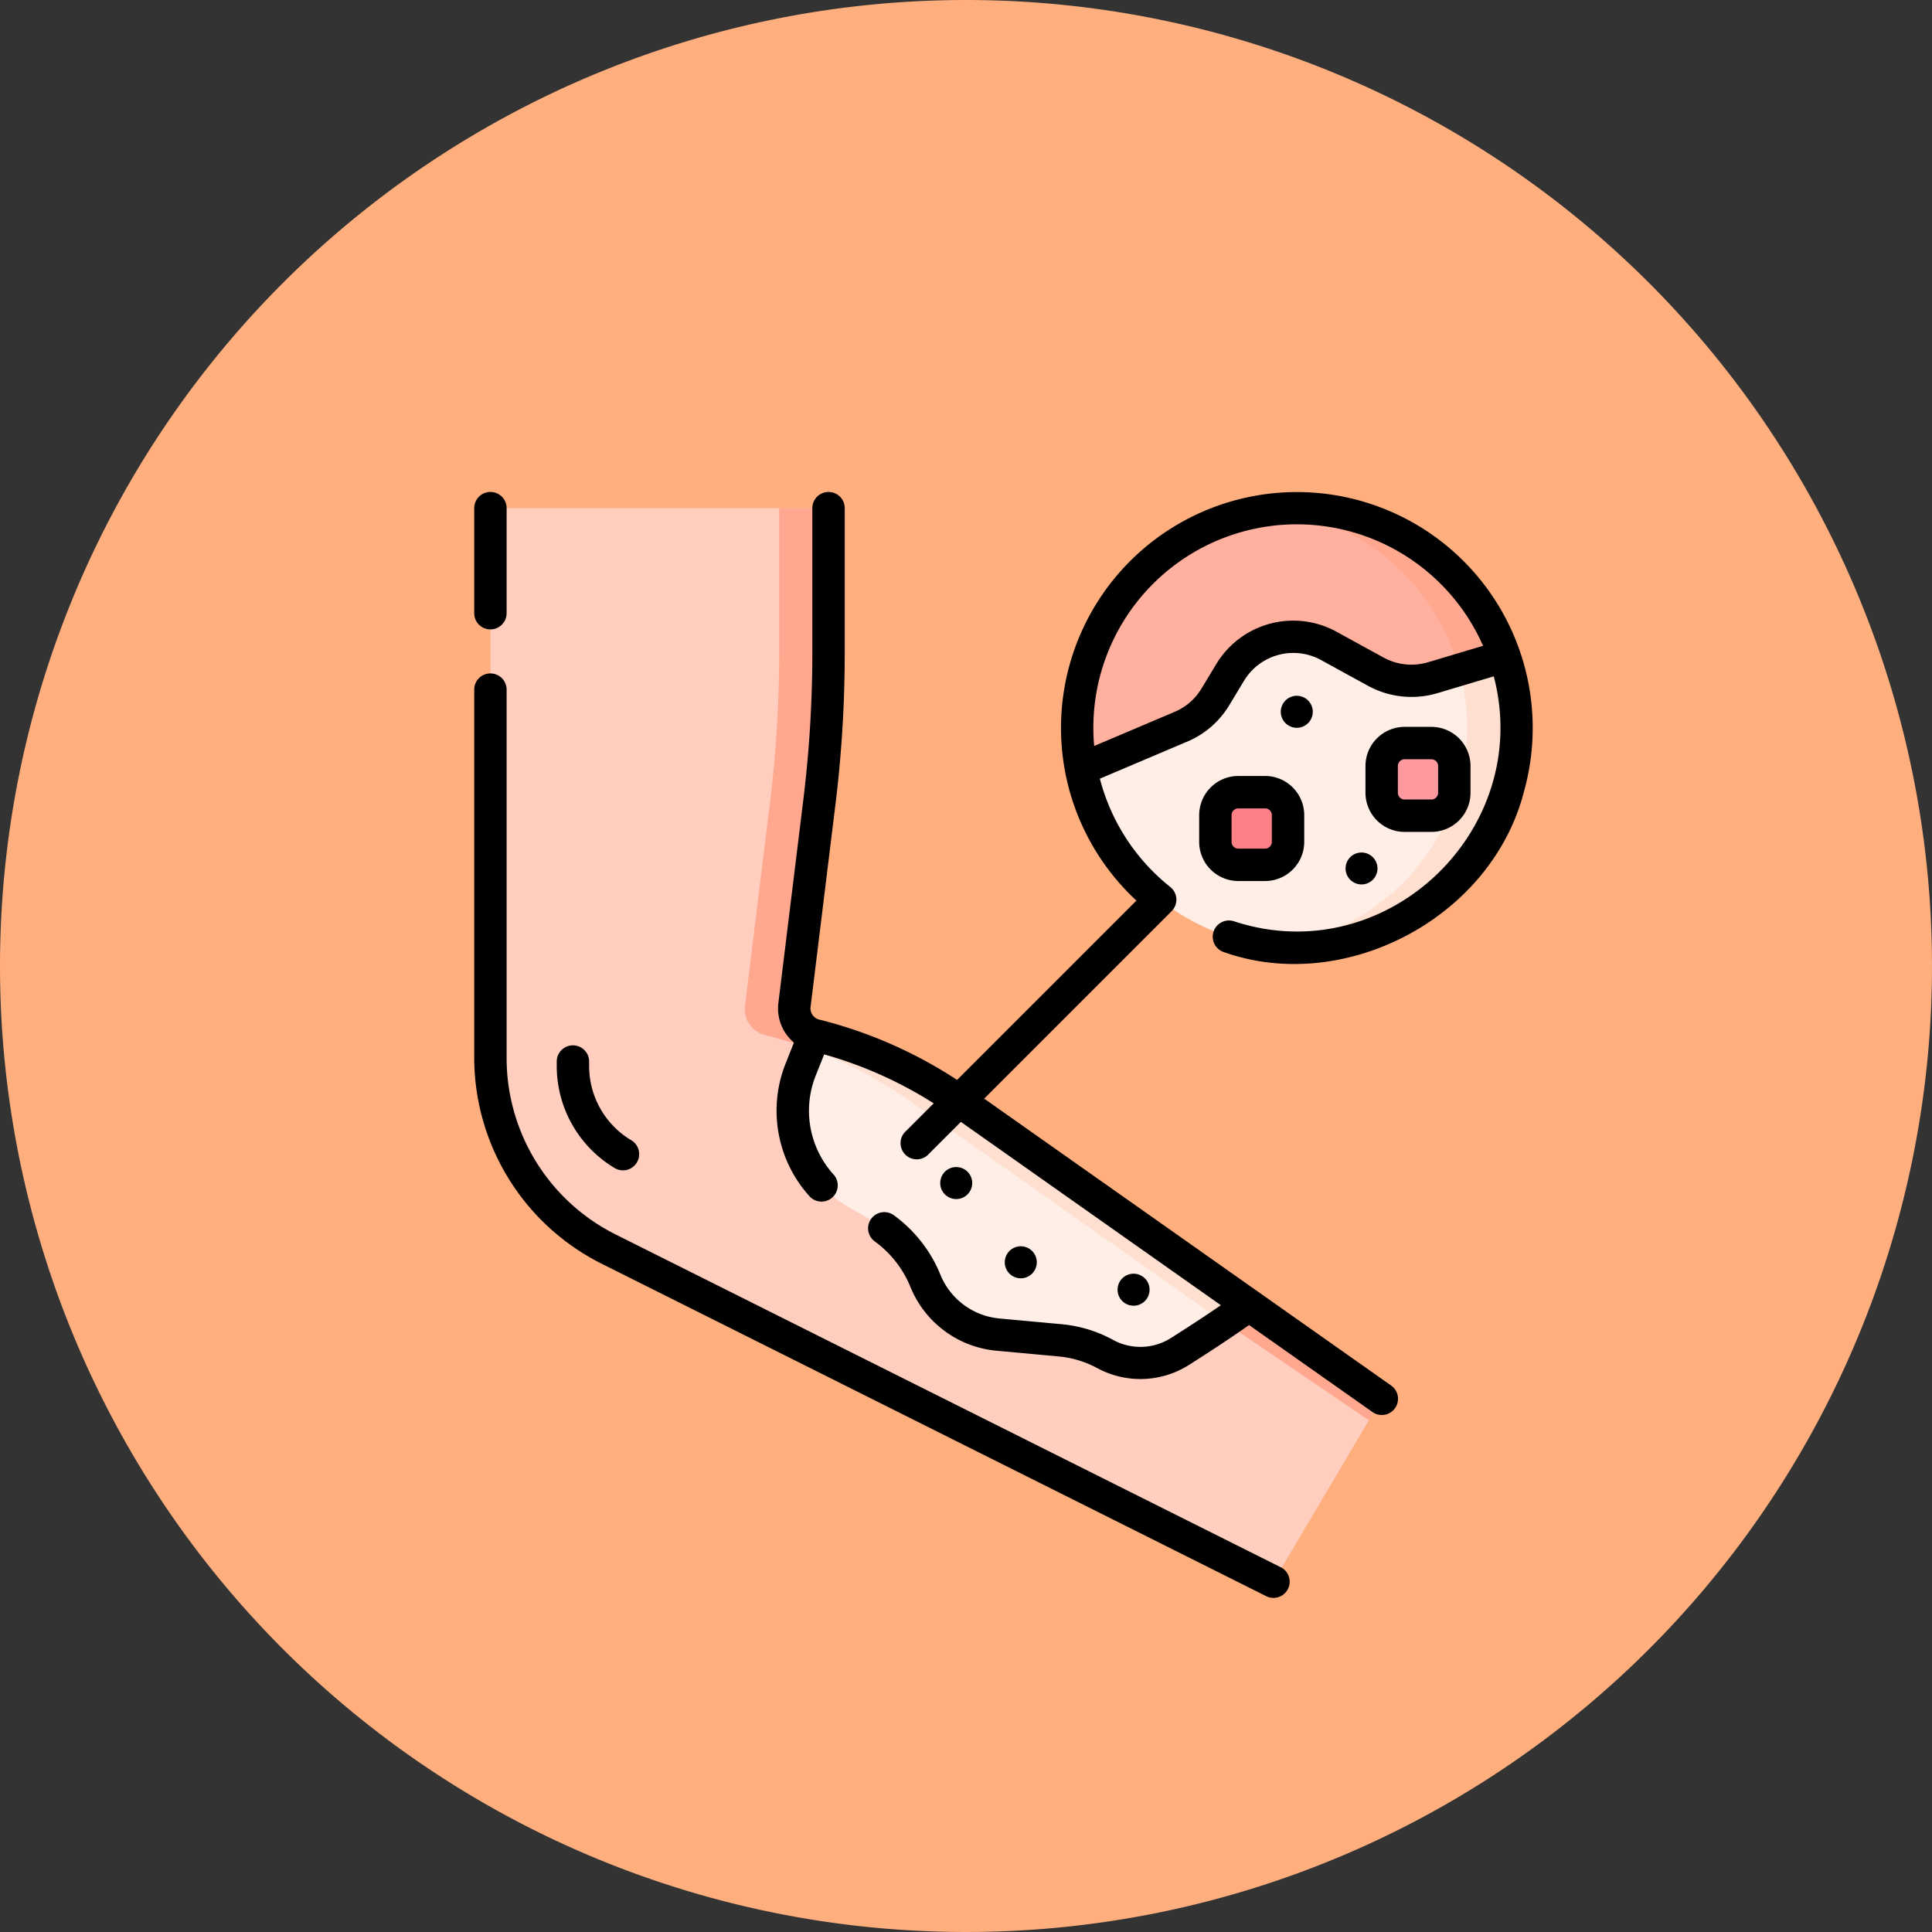 <svg xmlns="http://www.w3.org/2000/svg" width="169" height="169" viewBox="0 0 169 169">
  <rect x="0" y="0" width="169" height="169" fill="#333333" stroke="none"/>
  <g id="Group_1078445" data-name="Group 1078445" transform="translate(-384.743 -2057.999)">
    <g id="Group_159182" data-name="Group 159182" transform="translate(384.743 2057.999)">
      <path id="Union_12" data-name="Union 12" d="M84.5,0A84.5,84.5,0,1,1,0,84.5,84.5,84.5,0,0,1,84.5,0Z" transform="translate(0 0)" fill="#ffae7e"/>
    </g>
    <g id="Group_1077311" data-name="Group 1077311" transform="translate(415.232 2101.032)">
      <g id="Group_1077309" data-name="Group 1077309" transform="translate(12.41 1.417)">
        <g id="Group_1077308" data-name="Group 1077308" transform="translate(51.324)">
          <path id="Path_829200" data-name="Path 829200" d="M328.553,26.714a19.2,19.2,0,1,1-1.041-6.254,19.215,19.215,0,0,1,1.041,6.254Z" transform="translate(-290.123 -7.5)" fill="#ffb09e"/>
        </g>
        <path id="Path_829201" data-name="Path 829201" d="M400.691,20.46A19.223,19.223,0,0,0,382.516,7.5a19.426,19.426,0,0,0-2.166.122,19.214,19.214,0,0,1,.02,38.185,19.19,19.19,0,0,0,21.361-19.093,19.186,19.186,0,0,0-1.041-6.254Z" transform="translate(-311.978 -7.5)" fill="#ffa78f"/>
        <path id="Path_829202" data-name="Path 829202" d="M96.454,85.4l-9.464,16L28.864,72.326A18.769,18.769,0,0,1,18.493,55.54V7.5H48.071V20.127a106.927,106.927,0,0,1-.794,13.009l-2.2,17.912a2.433,2.433,0,0,0-.017.285,2.328,2.328,0,0,0,1.77,2.256,37.712,37.712,0,0,1,12.72,5.8L84.844,77.22Z" transform="translate(-18.493 -7.5)" fill="#ffcebf"/>
        <path id="Path_829203" data-name="Path 829203" d="M191.964,85.4l-1.117,1.889L176.032,77.22,150.743,59.391a37.712,37.712,0,0,0-12.72-5.8,2.328,2.328,0,0,1-1.77-2.256,2.432,2.432,0,0,1,.017-.285l2.2-17.912a106.927,106.927,0,0,0,.794-13.009V7.5h4.321V20.127a106.927,106.927,0,0,1-.794,13.009l-2.2,17.912a2.432,2.432,0,0,0-.017.285,2.328,2.328,0,0,0,1.77,2.256,37.712,37.712,0,0,1,12.72,5.8L180.353,77.22Z" transform="translate(-114.003 -7.5)" fill="#ffa78f"/>
        <path id="Path_829204" data-name="Path 829204" d="M330.021,75.022a19.216,19.216,0,0,1-38.088,3.647l8.739-3.71a6.465,6.465,0,0,0,3.007-2.608l1.288-2.131a6.465,6.465,0,0,1,8.643-2.325l4.112,2.255a6.465,6.465,0,0,0,4.958.527l6.3-1.88A19.188,19.188,0,0,1,330.021,75.022Z" transform="translate(-240.267 -55.837)" fill="#ffeee6"/>
        <path id="Path_829205" data-name="Path 829205" d="M400.7,76.09l-3.961,1.182a19.218,19.218,0,0,1-16.378,24.167,19.49,19.49,0,0,0,2.691.114A19.23,19.23,0,0,0,400.7,76.09Z" transform="translate(-311.988 -63.13)" fill="#ffdfcf"/>
        <path id="Path_829206" data-name="Path 829206" d="M358.465,145.351h-2.341a2.007,2.007,0,0,1-2.007-2.007V141a2.007,2.007,0,0,1,2.007-2.007h2.341A2.007,2.007,0,0,1,360.473,141v2.341A2.007,2.007,0,0,1,358.465,145.351Z" transform="translate(-290.702 -114.149)" fill="#fd8087"/>
        <path id="Path_829207" data-name="Path 829207" d="M435.452,122.606h-2.341A2.007,2.007,0,0,1,431.1,120.6v-2.341a2.007,2.007,0,0,1,2.007-2.007h2.341a2.007,2.007,0,0,1,2.007,2.007V120.6A2.007,2.007,0,0,1,435.452,122.606Z" transform="translate(-353.142 -95.702)" fill="#fe99a0"/>
        <path id="Path_829208" data-name="Path 829208" d="M198.339,275.06c-1.817,1.337-4.185,2.88-6.074,4.075a6.4,6.4,0,0,1-6.481.208,10.249,10.249,0,0,0-3.964-1.208l-5.429-.5a7.617,7.617,0,0,1-6.336-4.668l-.082-.2a10.247,10.247,0,0,0-4.315-4.934l-2.413-1.4a9.683,9.683,0,0,1-4.128-11.951l1.214-3.049a37.711,37.711,0,0,1,12.72,5.8Z" transform="translate(-131.988 -205.34)" fill="#ffeee6"/>
        <path id="Path_829209" data-name="Path 829209" d="M174.887,257.231l25.289,17.829,2.158,1.521c.761-.517,1.5-1.033,2.163-1.521l-25.289-17.829a37.712,37.712,0,0,0-12.72-5.8l-.467,1.173A37.7,37.7,0,0,1,174.887,257.231Z" transform="translate(-138.146 -205.34)" fill="#ffdfcf"/>
      </g>
      <g id="Group_1077310" data-name="Group 1077310" transform="translate(10.993 0)">
        <path id="Path_829210" data-name="Path 829210" d="M216.4,26.052a20.631,20.631,0,1,0-40.173-1.538h0v0a20.612,20.612,0,0,0,6.231,11.232L166.771,51.433a39.389,39.389,0,0,0-12.141-5.3,1.029,1.029,0,0,1-.687-.993l2.2-17.912a108.744,108.744,0,0,0,.8-13.182V1.417a1.417,1.417,0,1,0-2.834,0V14.044a105.9,105.9,0,0,1-.783,12.837l-2.2,17.92a3.915,3.915,0,0,0,1.373,3.365l-.743,1.866a11.167,11.167,0,0,0,2.105,11.579,1.417,1.417,0,1,0,2.1-1.908,8.316,8.316,0,0,1-1.567-8.623l.749-1.881a36.018,36.018,0,0,1,9.58,4.282l-2.544,2.544a1.417,1.417,0,0,0,2,2l2.922-2.922L189.845,71.14c-1.5,1.034-3.129,2.084-4.378,2.874a4.981,4.981,0,0,1-5.045.162A11.6,11.6,0,0,0,175.91,72.8l-5.429-.5a6.184,6.184,0,0,1-5.157-3.8,12.057,12.057,0,0,0-4.1-5.241,1.417,1.417,0,0,0-1.642,2.31,9.235,9.235,0,0,1,3.125,4.016,9.012,9.012,0,0,0,7.515,5.536l5.429.5a8.783,8.783,0,0,1,3.416,1.041,7.938,7.938,0,0,0,7.917-.255c1.512-.956,3.568-2.287,5.326-3.533l10.785,7.6a1.417,1.417,0,1,0,1.633-2.316l-35.588-25.09,16.4-16.4a1.423,1.423,0,0,0-.124-2.116,17.813,17.813,0,0,1-6.155-9.47l7.652-3.248a7.836,7.836,0,0,0,3.666-3.179l1.287-2.131a5.037,5.037,0,0,1,6.748-1.816l4.112,2.255a7.932,7.932,0,0,0,6.044.642l4.946-1.476c3.524,13.463-9.445,25.8-22.726,21.425a1.417,1.417,0,1,0-.875,2.7c10.561,3.746,23.517-3.014,26.285-14.207ZM207.955,14.9a5.079,5.079,0,0,1-3.871-.411l-4.112-2.255a7.864,7.864,0,0,0-10.537,2.835L188.148,17.2a5.02,5.02,0,0,1-2.348,2.036l-7.037,2.987c-.047-.528-.073-1.06-.073-1.592a17.8,17.8,0,0,1,34.091-7.172Z" transform="translate(-124.532 0)"/>
        <path id="Path_829211" data-name="Path 829211" d="M12.41,12.023a1.417,1.417,0,0,0,1.417-1.417V1.417a1.417,1.417,0,1,0-2.834,0v9.189A1.417,1.417,0,0,0,12.41,12.023Z" transform="translate(-10.993 0)"/>
        <path id="Path_829212" data-name="Path 829212" d="M81.541,162.2,23.415,133.115A17.258,17.258,0,0,1,13.827,117.6V85.43a1.417,1.417,0,0,0-2.834,0V117.6a20.186,20.186,0,0,0,11.154,18.053L80.273,164.73a1.417,1.417,0,0,0,1.268-2.535Z" transform="translate(-10.993 -68.139)"/>
        <path id="Path_829213" data-name="Path 829213" d="M54.243,266.915a1.417,1.417,0,1,0,1.451-2.434,7.551,7.551,0,0,1-3.667-6.456v-.417a1.417,1.417,0,1,0-2.834,0v.417A10.4,10.4,0,0,0,54.243,266.915Z" transform="translate(-41.975 -207.784)"/>
        <path id="Path_829214" data-name="Path 829214" d="M259.441,350.639a1.4,1.4,0,1,0-1.4,1.4A1.4,1.4,0,0,0,259.441,350.639Z" transform="translate(-210.231 -283.254)"/>
        <path id="Path_829215" data-name="Path 829215" d="M311.656,363.328a1.4,1.4,0,1,0-1.4,1.4A1.4,1.4,0,0,0,311.656,363.328Z" transform="translate(-252.58 -293.545)"/>
        <path id="Path_829216" data-name="Path 829216" d="M228.138,315.369a1.4,1.4,0,1,0-1.4-1.4A1.4,1.4,0,0,0,228.138,315.369Z" transform="translate(-185.976 -253.515)"/>
        <path id="Path_829217" data-name="Path 829217" d="M350.041,131.494a3.428,3.428,0,0,0-3.424,3.424v2.341a3.428,3.428,0,0,0,3.424,3.424h2.341a3.428,3.428,0,0,0,3.424-3.424v-2.341a3.428,3.428,0,0,0-3.424-3.424Zm2.931,3.424v2.341a.591.591,0,0,1-.59.59h-2.341a.591.591,0,0,1-.59-.59v-2.341a.591.591,0,0,1,.59-.59h2.341A.591.591,0,0,1,352.973,134.918Z" transform="translate(-283.202 -106.649)"/>
        <path id="Path_829218" data-name="Path 829218" d="M427.027,117.938h2.341a3.428,3.428,0,0,0,3.424-3.424v-2.341a3.428,3.428,0,0,0-3.424-3.424h-2.341a3.428,3.428,0,0,0-3.424,3.424v2.341A3.428,3.428,0,0,0,427.027,117.938Zm-.59-5.766a.591.591,0,0,1,.59-.59h2.341a.591.591,0,0,1,.59.59v2.341a.591.591,0,0,1-.59.59h-2.341a.591.591,0,0,1-.59-.59Z" transform="translate(-345.642 -88.2)"/>
        <circle id="Ellipse_5936" data-name="Ellipse 5936" cx="1.397" cy="1.397" r="1.397" transform="translate(76.219 31.539)"/>
        <path id="Path_829219" data-name="Path 829219" d="M387.218,95.8a1.4,1.4,0,1,0-1.4,1.4A1.4,1.4,0,0,0,387.218,95.8Z" transform="translate(-313.865 -76.569)"/>
      </g>
    </g>
  </g>
</svg>

